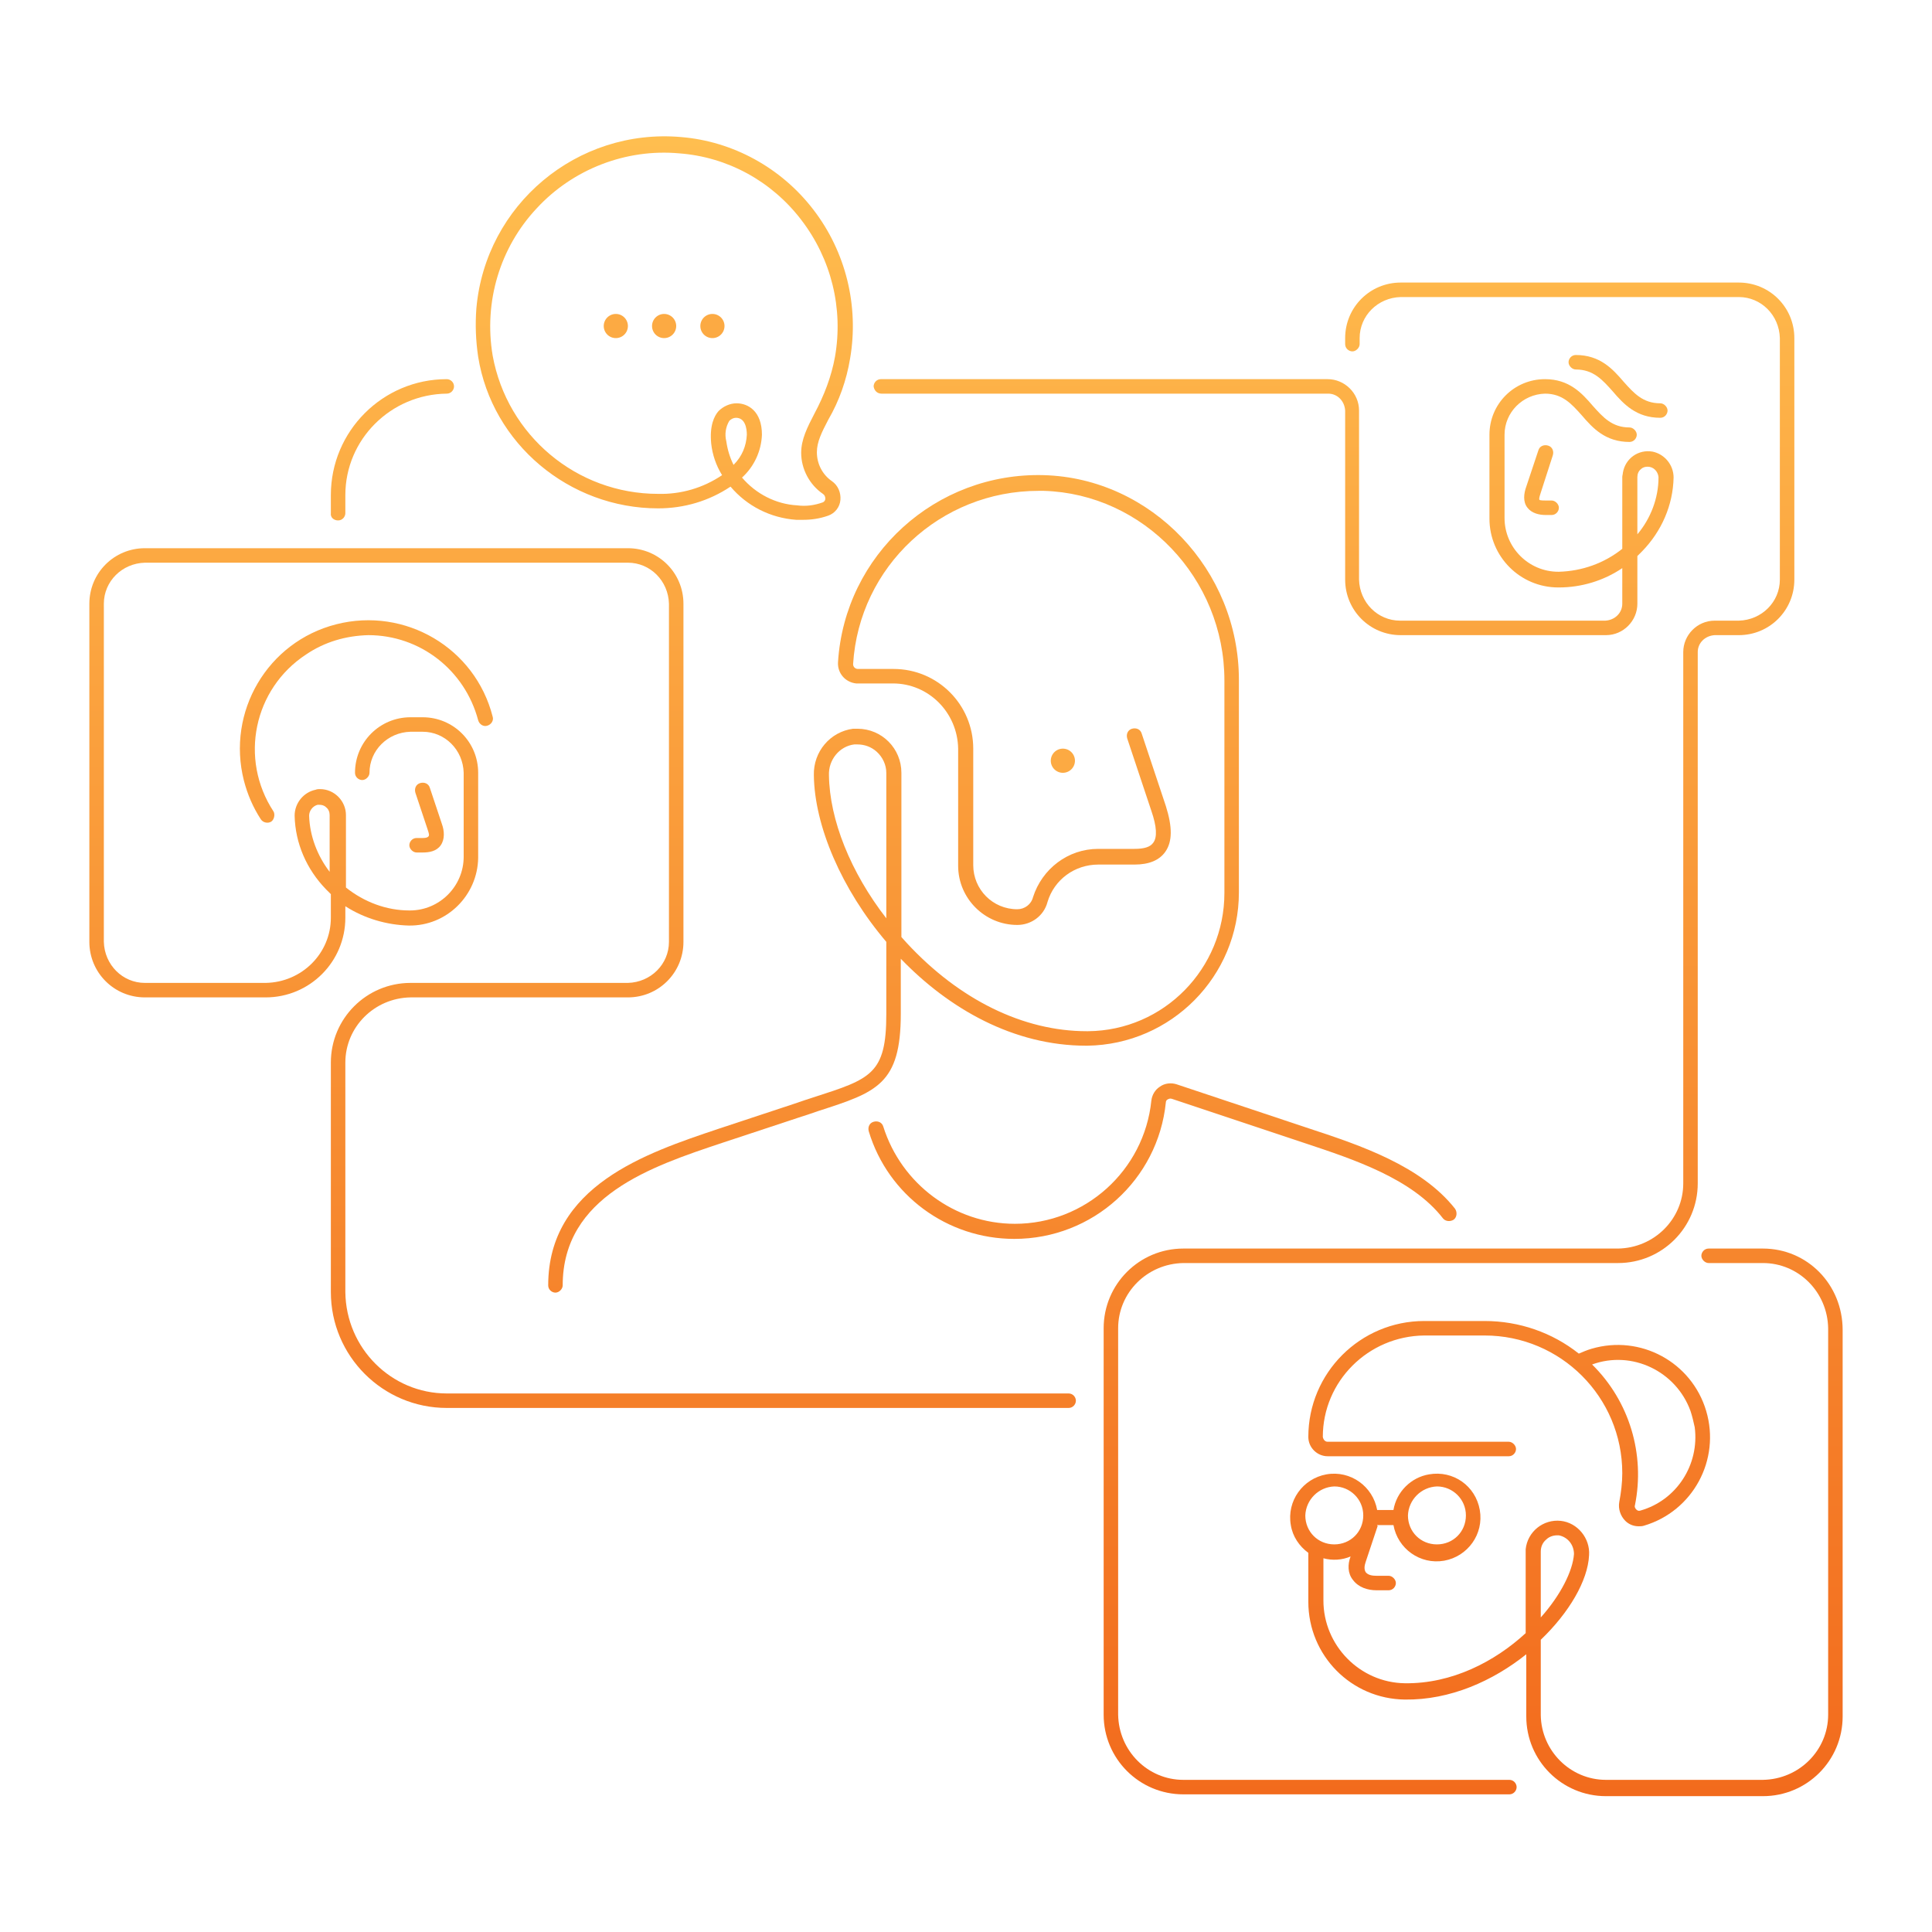 <svg xmlns="http://www.w3.org/2000/svg" width="320" height="320" fill="none" viewBox="0 0 320 320"><path fill="url(#a)" d="M177 230.8H74c-9.2 0-16.7-7.5-16.8-16.8v-38c0-5.9 4.8-10.7 10.8-10.8h36c5.1 0 9.2-4.1 9.2-9.2v-56c0-5.1-4.1-9.2-9.2-9.2H24c-5.1 0-9.2 4.1-9.2 9.2v56c0 5.1 4.1 9.2 9.2 9.2h20c7.3 0 13.2-5.9 13.2-13.2v-1.9c3.1 2 6.8 3.1 10.5 3.2 6.3.1 11.4-5 11.5-11.2V128c0-5.1-4.1-9.2-9.2-9.2h-2c-5.1 0-9.2 4.1-9.2 9.2 0 .7.6 1.2 1.2 1.2s1.2-.6 1.2-1.2c0-3.7 3-6.7 6.8-6.8h2c3.7 0 6.7 3 6.8 6.8v13.9c0 4.9-4 8.9-8.9 8.9h-.1c-3.8 0-7.5-1.4-10.5-3.8v-12c0-2.3-1.9-4.3-4.3-4.3-.2 0-.5 0-.7.1-2 .4-3.5 2.2-3.5 4.3.1 4.6 2 8.9 5.2 12.2l.8.8v3.9c0 5.9-4.8 10.7-10.8 10.8H24c-3.7 0-6.7-3-6.8-6.8v-56c0-3.7 3-6.7 6.8-6.8h80c3.7 0 6.7 3 6.8 6.8v56c0 3.7-3 6.7-6.8 6.8H68c-7.3 0-13.2 5.9-13.2 13.2v38c0 10.6 8.6 19.2 19.2 19.2h103c.7 0 1.2-.6 1.2-1.2s-.5-1.2-1.2-1.2ZM51.2 135.1c0-.8.6-1.6 1.4-1.8h.3c.4 0 .8.1 1.1.4.4.3.6.8.6 1.3v9.4c-2-2.6-3.3-5.9-3.4-9.3Z"/><path fill="url(#b)" d="M70 138.8h-1c-.7 0-1.2.6-1.2 1.2s.6 1.2 1.2 1.2h1c1.1 0 2.3-.2 3-1.2.7-1 .6-2.4.2-3.5l-2-6c-.2-.7-.9-1-1.6-.8-.7.2-1 .9-.8 1.6l2 6c.3.9.3 1 .2 1.2-.2.3-.8.3-1 .3Z"/><path fill="url(#c)" d="M168 205.2c13 0 23.8-9.8 25.1-22.6 0-.2.1-.4.3-.5.2-.1.4-.2.7-.1l22.2 7.4c7.8 2.6 17.6 5.8 22.7 12.4.4.5 1.2.6 1.8.2.5-.4.6-1.2.2-1.8-5.6-7.1-15.7-10.5-23.9-13.2l-22.2-7.4c-.9-.3-2-.2-2.8.4-.8.5-1.3 1.4-1.4 2.3-1.2 11.6-11 20.4-22.6 20.4-10 0-18.8-6.6-21.8-16.1-.2-.7-.9-1-1.6-.8-.7.2-1 .9-.8 1.6 3.2 10.6 13 17.8 24.1 17.8Z"/><path fill="url(#d)" d="M134.9 181.7c-1 .3-2.1.7-3.3 1.1l-12.7 4.2c-11.9 4-28.1 9.4-28.1 25.9 0 .7.6 1.2 1.2 1.2s1.2-.6 1.2-1.2c0-14.8 14.7-19.7 26.4-23.6l12.7-4.2c1.2-.4 2.2-.7 3.3-1.1 9.6-3.1 13.6-4.4 13.6-16.1v-9.1c8 8.3 18.7 14.4 30.7 14.4h.2c13.9-.2 25.1-11.5 25.1-25.4v-35.2c0-18.2-14.5-33.4-32.3-33.9-17.9-.5-33 13.2-34.1 31-.1 1.8 1.2 3.3 3 3.5H147.9c5.9 0 10.7 4.8 10.8 10.8v19.4c0 5.4 4.4 9.8 9.8 9.8 2.3 0 4.4-1.5 5-3.8 1.1-3.7 4.5-6.2 8.4-6.2h6c2.4 0 4.1-.7 5.1-2.1 1.2-1.7 1.2-4.1.1-7.6l-4-12c-.2-.7-.9-1-1.6-.8-.7.2-1 .9-.8 1.6l4 12c.9 2.6 1 4.4.3 5.3-.5.7-1.5 1-3.1 1h-6c-5 0-9.3 3.3-10.8 8-.3 1.2-1.4 2-2.6 2-4.1 0-7.3-3.3-7.3-7.3V124c0-7.3-5.9-13.2-13.2-13.2h-5.9c-.4 0-.8-.3-.8-.8 1-16.2 14.5-28.7 30.7-28.7h.9c16.5.5 29.9 14.5 29.9 31.4v35.2c0 12.5-10 22.8-22.6 22.9h-.2c-10.5 0-21.1-5.2-29.8-14.6-.3-.3-.6-.7-.9-1V128c0-4-3.2-7.3-7.3-7.3h-.7c-3.8.5-6.6 3.8-6.5 7.7.1 8.4 4.6 18.9 12 27.6v12c0 9.9-2.6 10.7-11.9 13.7Zm2.4-53.3c-.1-2.5 1.7-4.8 4.2-5.1h.5c1.2 0 2.3.4 3.2 1.2 1 .9 1.6 2.2 1.6 3.5v24.1c-5.9-7.6-9.4-16.3-9.5-23.7Z"/><path fill="url(#e)" d="M56 86.2c.7 0 1.2-.6 1.2-1.2v-3c0-9.2 7.5-16.7 16.8-16.8.7 0 1.2-.6 1.2-1.2 0-.7-.6-1.2-1.2-1.2-10.6 0-19.2 8.6-19.2 19.2v3c-.1.7.5 1.2 1.2 1.2Z"/><path fill="url(#f)" d="M146 65.2h74c1.5 0 2.7 1.2 2.8 2.8v28c0 5.1 4.1 9.2 9.2 9.2h34c2.9 0 5.2-2.4 5.2-5.2v-7.9l.8-.8c3.2-3.3 5.1-7.6 5.2-12.2 0-2.1-1.5-3.9-3.5-4.3-2.3-.4-4.5 1.1-4.9 3.5 0 .2-.1.5-.1.7v11.9c-3 2.4-6.7 3.7-10.5 3.8h-.1c-4.9 0-8.9-4-8.9-8.9V72c0-3.7 3-6.7 6.7-6.8 2.9 0 4.4 1.7 6.1 3.6 1.8 2.1 3.9 4.4 7.9 4.4.7 0 1.2-.6 1.2-1.2s-.6-1.2-1.2-1.2c-2.9 0-4.4-1.7-6.1-3.6-1.8-2.1-3.9-4.4-7.9-4.4-5.1 0-9.2 4.1-9.2 9.2v13.9c0 6.3 5.1 11.4 11.4 11.4h.1c3.7 0 7.4-1.1 10.5-3.2v5.9c0 1.5-1.2 2.7-2.8 2.8h-34c-3.7 0-6.7-3-6.8-6.8V68c0-2.9-2.4-5.2-5.2-5.2h-74c-.7 0-1.2.6-1.2 1.2.1.7.6 1.2 1.3 1.2ZM271.2 79c0-.5.2-1 .6-1.3.3-.3.7-.4 1.1-.4 1 0 1.7.8 1.8 1.7v.1c0 3.4-1.3 6.8-3.5 9.4V79Z"/><path fill="url(#g)" d="M257.2 75.4c.2-.7-.1-1.4-.8-1.6-.7-.2-1.4.1-1.6.8l-2 6c-.4 1.1-.6 2.5.2 3.5.7.9 1.9 1.2 3 1.2h1c.7 0 1.2-.6 1.2-1.2s-.6-1.2-1.2-1.2h-1c-.2 0-.9 0-1-.1-.1-.1-.1-.3.2-1.2l2-6.2Z"/><path fill="url(#h)" d="M267.1 64.8c1.8 2.1 3.9 4.4 7.9 4.4.7 0 1.2-.6 1.2-1.2s-.6-1.2-1.2-1.2c-2.9 0-4.4-1.7-6.1-3.6-1.8-2.1-3.9-4.4-7.9-4.4-.7 0-1.2.6-1.2 1.2s.6 1.2 1.2 1.2c2.9 0 4.4 1.7 6.1 3.6Z"/><path fill="url(#i)" d="M292 206.8h-9c-.7 0-1.2.6-1.2 1.2s.6 1.2 1.2 1.2h9c5.9 0 10.7 4.8 10.8 10.8v64c0 5.9-4.8 10.7-10.8 10.8h-26c-5.9 0-10.7-4.8-10.8-10.7v-12.5c4.7-4.5 7.8-9.8 8-14 .2-2.8-1.9-5.4-4.7-5.7-2.9-.3-5.5 1.8-5.8 4.7v13.9c-5.1 4.7-12.2 8.4-20 8.3-7.5-.1-13.5-6.3-13.5-13.7v-7c1.5.4 3.1.3 4.5-.3-.5 1.3-.5 2.8.4 3.9.9 1.2 2.4 1.7 3.9 1.7h2c.7 0 1.2-.6 1.2-1.2s-.6-1.2-1.2-1.2h-2c-.7 0-1.4-.1-1.8-.6-.3-.5-.2-1.1 0-1.7l2-6h-.1v-.1h2.7c.7 3.9 4.4 6.6 8.4 5.9 3.9-.7 6.6-4.4 5.9-8.4-.7-4-4.4-6.6-8.4-5.9-3 .5-5.4 2.9-5.9 5.9h-2.7c-.7-3.9-4.4-6.6-8.4-5.9-3.9.7-6.6 4.4-5.9 8.4.3 1.9 1.4 3.5 2.9 4.6v8.1c0 8.9 7.1 16.1 16 16.2 7.5.1 14.6-3.1 20.1-7.5v10.3c0 7.3 5.9 13.2 13.2 13.2h26c7.3 0 13.2-5.9 13.2-13.2v-64c0-7.6-5.9-13.5-13.2-13.5Zm-54 39.4c2.6 0 4.8 2.1 4.8 4.8 0 2.7-2.1 4.8-4.8 4.8-2.7 0-4.8-2.1-4.8-4.8.1-2.6 2.2-4.7 4.8-4.8Zm-17 0c2.6 0 4.8 2.1 4.8 4.8 0 2.7-2.1 4.8-4.8 4.8-2.7 0-4.8-2.1-4.8-4.8.1-2.6 2.2-4.7 4.8-4.8Zm34.2 10.8c0-.8.3-1.5.9-2 .5-.5 1.2-.7 1.8-.7h.3c1.5.3 2.5 1.6 2.5 3.1-.2 2.8-2.2 6.8-5.5 10.5V257Z"/><path fill="url(#j)" d="M250 294.8h-54c-5.9 0-10.7-4.8-10.8-10.8v-64c0-5.9 4.8-10.7 10.8-10.8h72c7.3 0 13.2-5.9 13.2-13.2v-88c0-1.5 1.2-2.7 2.8-2.8h4c5.1 0 9.2-4.1 9.2-9.2V56c0-5.1-4.1-9.2-9.2-9.2h-56c-5.1 0-9.2 4.1-9.2 9.2v1c0 .7.6 1.2 1.2 1.2s1.2-.6 1.2-1.2v-1c0-3.7 3-6.7 6.8-6.8h56c3.7 0 6.7 3 6.8 6.8v40c0 3.7-3 6.7-6.8 6.8h-4c-2.9 0-5.2 2.4-5.2 5.2v88c0 5.9-4.8 10.7-10.8 10.8h-72c-7.3 0-13.2 5.9-13.2 13.2v64c0 7.3 5.9 13.2 13.2 13.2h54c.7 0 1.2-.6 1.2-1.2s-.5-1.2-1.2-1.2Z"/><path fill="url(#k)" d="M269.2 251.9c.6.6 1.4.9 2.2.9.3 0 .6 0 .9-.1 8.1-2.4 12.7-10.9 10.3-19-2.4-8.1-10.9-12.7-19-10.3-.7.2-1.4.5-2.1.8-4.4-3.5-9.9-5.4-15.6-5.4h-10c-10.6 0-19.2 8.6-19.2 19.2 0 1.8 1.5 3.2 3.2 3.2h30c.7 0 1.2-.6 1.2-1.2s-.6-1.2-1.2-1.2h-30c-.4 0-.7-.3-.8-.8 0-9.2 7.5-16.7 16.8-16.8h10c12.6 0 22.8 10.2 22.8 22.8 0 1.6-.2 3.2-.5 4.8-.2 1.1.2 2.3 1 3.1Zm-5.5-25.9c6.6-2.4 13.9 1.1 16.3 7.7.3.9.5 1.8.7 2.7.8 6.2-3 12.1-9 13.8-.3.1-.5 0-.7-.2-.2-.2-.3-.5-.2-.7 1.7-8.4-.9-17.2-7.1-23.3Z"/><path fill="url(#l)" d="M61 105.2c8.6 0 16 5.8 18.2 14.1.2.7.9 1.1 1.5.9.7-.2 1.1-.9.9-1.5-2.9-11.4-14.5-18.2-25.9-15.3-11.4 2.9-18.2 14.5-15.3 25.9.6 2.3 1.5 4.4 2.8 6.4.4.6 1.2.7 1.7.4.5-.3.7-1.2.4-1.7-5.7-8.7-3.3-20.3 5.4-26 3.1-2.1 6.6-3.1 10.3-3.2Z"/><path fill="url(#m)" d="M109 84.2c4.3 0 8.4-1.2 12-3.6 2.7 3.2 6.6 5.2 10.9 5.5h1.1c1.4 0 2.8-.2 4.2-.7 1.1-.4 1.9-1.4 2-2.6.1-1.2-.4-2.4-1.4-3.1-1.6-1.1-2.5-2.9-2.5-4.8 0-1.7.8-3.3 1.9-5.4 1.8-3.1 3-6.5 3.6-10.1 1.5-8.7-.7-17.7-6.1-24.7-5.3-6.9-13.3-11.3-21.9-12-17.2-1.5-32.4 11.2-33.9 28.4-.2 2.7-.1 5.3.3 8 2.3 14.4 15.1 25.1 29.8 25.1Zm12.5-7.2c-.6-1.2-1-2.5-1.2-3.9-.3-1.2-.1-2.4.5-3.4.3-.3.7-.5 1.1-.5 1.5 0 1.8 1.7 1.8 2.8-.1 1.9-.8 3.6-2.2 5ZM88.9 34.5c6-6.5 14.8-9.9 23.6-9.1 8 .6 15.3 4.6 20.2 11 5 6.5 7 14.7 5.6 22.7-.6 3.3-1.8 6.4-3.4 9.4-1.2 2.3-2.2 4.3-2.2 6.5 0 2.7 1.4 5.3 3.6 6.8.3.2.4.5.4.8 0 .3-.2.5-.4.6-1.4.5-2.8.7-4.3.5-3.5-.2-6.8-1.9-9.1-4.6 2-1.8 3.2-4.4 3.3-7.1 0-3.9-2.3-5.2-4.2-5.2-1.1 0-2.2.5-3 1.3-.7.8-1.5 2.4-1.2 5.4.2 1.8.8 3.6 1.8 5.2-3.1 2.1-6.8 3.2-10.6 3.1-13.5 0-25-9.7-27.4-22.9-1.5-8.9 1.2-17.9 7.3-24.4Z"/><path fill="#FCAA43" d="M176 128a2 2 0 1 0 .001-3.999A2 2 0 0 0 176 128ZM102 56a2 2 0 1 0 0-4 2 2 0 0 0 0 4ZM110 56a2 2 0 1 0 0-4 2 2 0 0 0 0 4ZM118 56a2 2 0 1 0 0-4 2 2 0 0 0 0 4Z"/><defs><linearGradient id="a" x1="160" x2="160" y1="22.58" y2="297.5" gradientUnits="userSpaceOnUse"><stop stop-color="#FFBE4F"/><stop offset="1" stop-color="#F26B1D"/></linearGradient><linearGradient id="b" x1="160" x2="160" y1="22.58" y2="297.5" gradientUnits="userSpaceOnUse"><stop stop-color="#FFBE4F"/><stop offset="1" stop-color="#F26B1D"/></linearGradient><linearGradient id="c" x1="160" x2="160" y1="22.58" y2="297.5" gradientUnits="userSpaceOnUse"><stop stop-color="#FFBE4F"/><stop offset="1" stop-color="#F26B1D"/></linearGradient><linearGradient id="d" x1="160" x2="160" y1="22.58" y2="297.5" gradientUnits="userSpaceOnUse"><stop stop-color="#FFBE4F"/><stop offset="1" stop-color="#F26B1D"/></linearGradient><linearGradient id="e" x1="160" x2="160" y1="22.58" y2="297.5" gradientUnits="userSpaceOnUse"><stop stop-color="#FFBE4F"/><stop offset="1" stop-color="#F26B1D"/></linearGradient><linearGradient id="f" x1="160" x2="160" y1="22.58" y2="297.5" gradientUnits="userSpaceOnUse"><stop stop-color="#FFBE4F"/><stop offset="1" stop-color="#F26B1D"/></linearGradient><linearGradient id="g" x1="160" x2="160" y1="22.58" y2="297.5" gradientUnits="userSpaceOnUse"><stop stop-color="#FFBE4F"/><stop offset="1" stop-color="#F26B1D"/></linearGradient><linearGradient id="h" x1="160" x2="160" y1="22.58" y2="297.5" gradientUnits="userSpaceOnUse"><stop stop-color="#FFBE4F"/><stop offset="1" stop-color="#F26B1D"/></linearGradient><linearGradient id="i" x1="160" x2="160" y1="22.58" y2="297.5" gradientUnits="userSpaceOnUse"><stop stop-color="#FFBE4F"/><stop offset="1" stop-color="#F26B1D"/></linearGradient><linearGradient id="j" x1="160" x2="160" y1="22.58" y2="297.5" gradientUnits="userSpaceOnUse"><stop stop-color="#FFBE4F"/><stop offset="1" stop-color="#F26B1D"/></linearGradient><linearGradient id="k" x1="160" x2="160" y1="22.58" y2="297.5" gradientUnits="userSpaceOnUse"><stop stop-color="#FFBE4F"/><stop offset="1" stop-color="#F26B1D"/></linearGradient><linearGradient id="l" x1="160" x2="160" y1="22.58" y2="297.5" gradientUnits="userSpaceOnUse"><stop stop-color="#FFBE4F"/><stop offset="1" stop-color="#F26B1D"/></linearGradient><linearGradient id="m" x1="160" x2="160" y1="22.58" y2="297.5" gradientUnits="userSpaceOnUse"><stop stop-color="#FFBE4F"/><stop offset="1" stop-color="#F26B1D"/></linearGradient></defs></svg>